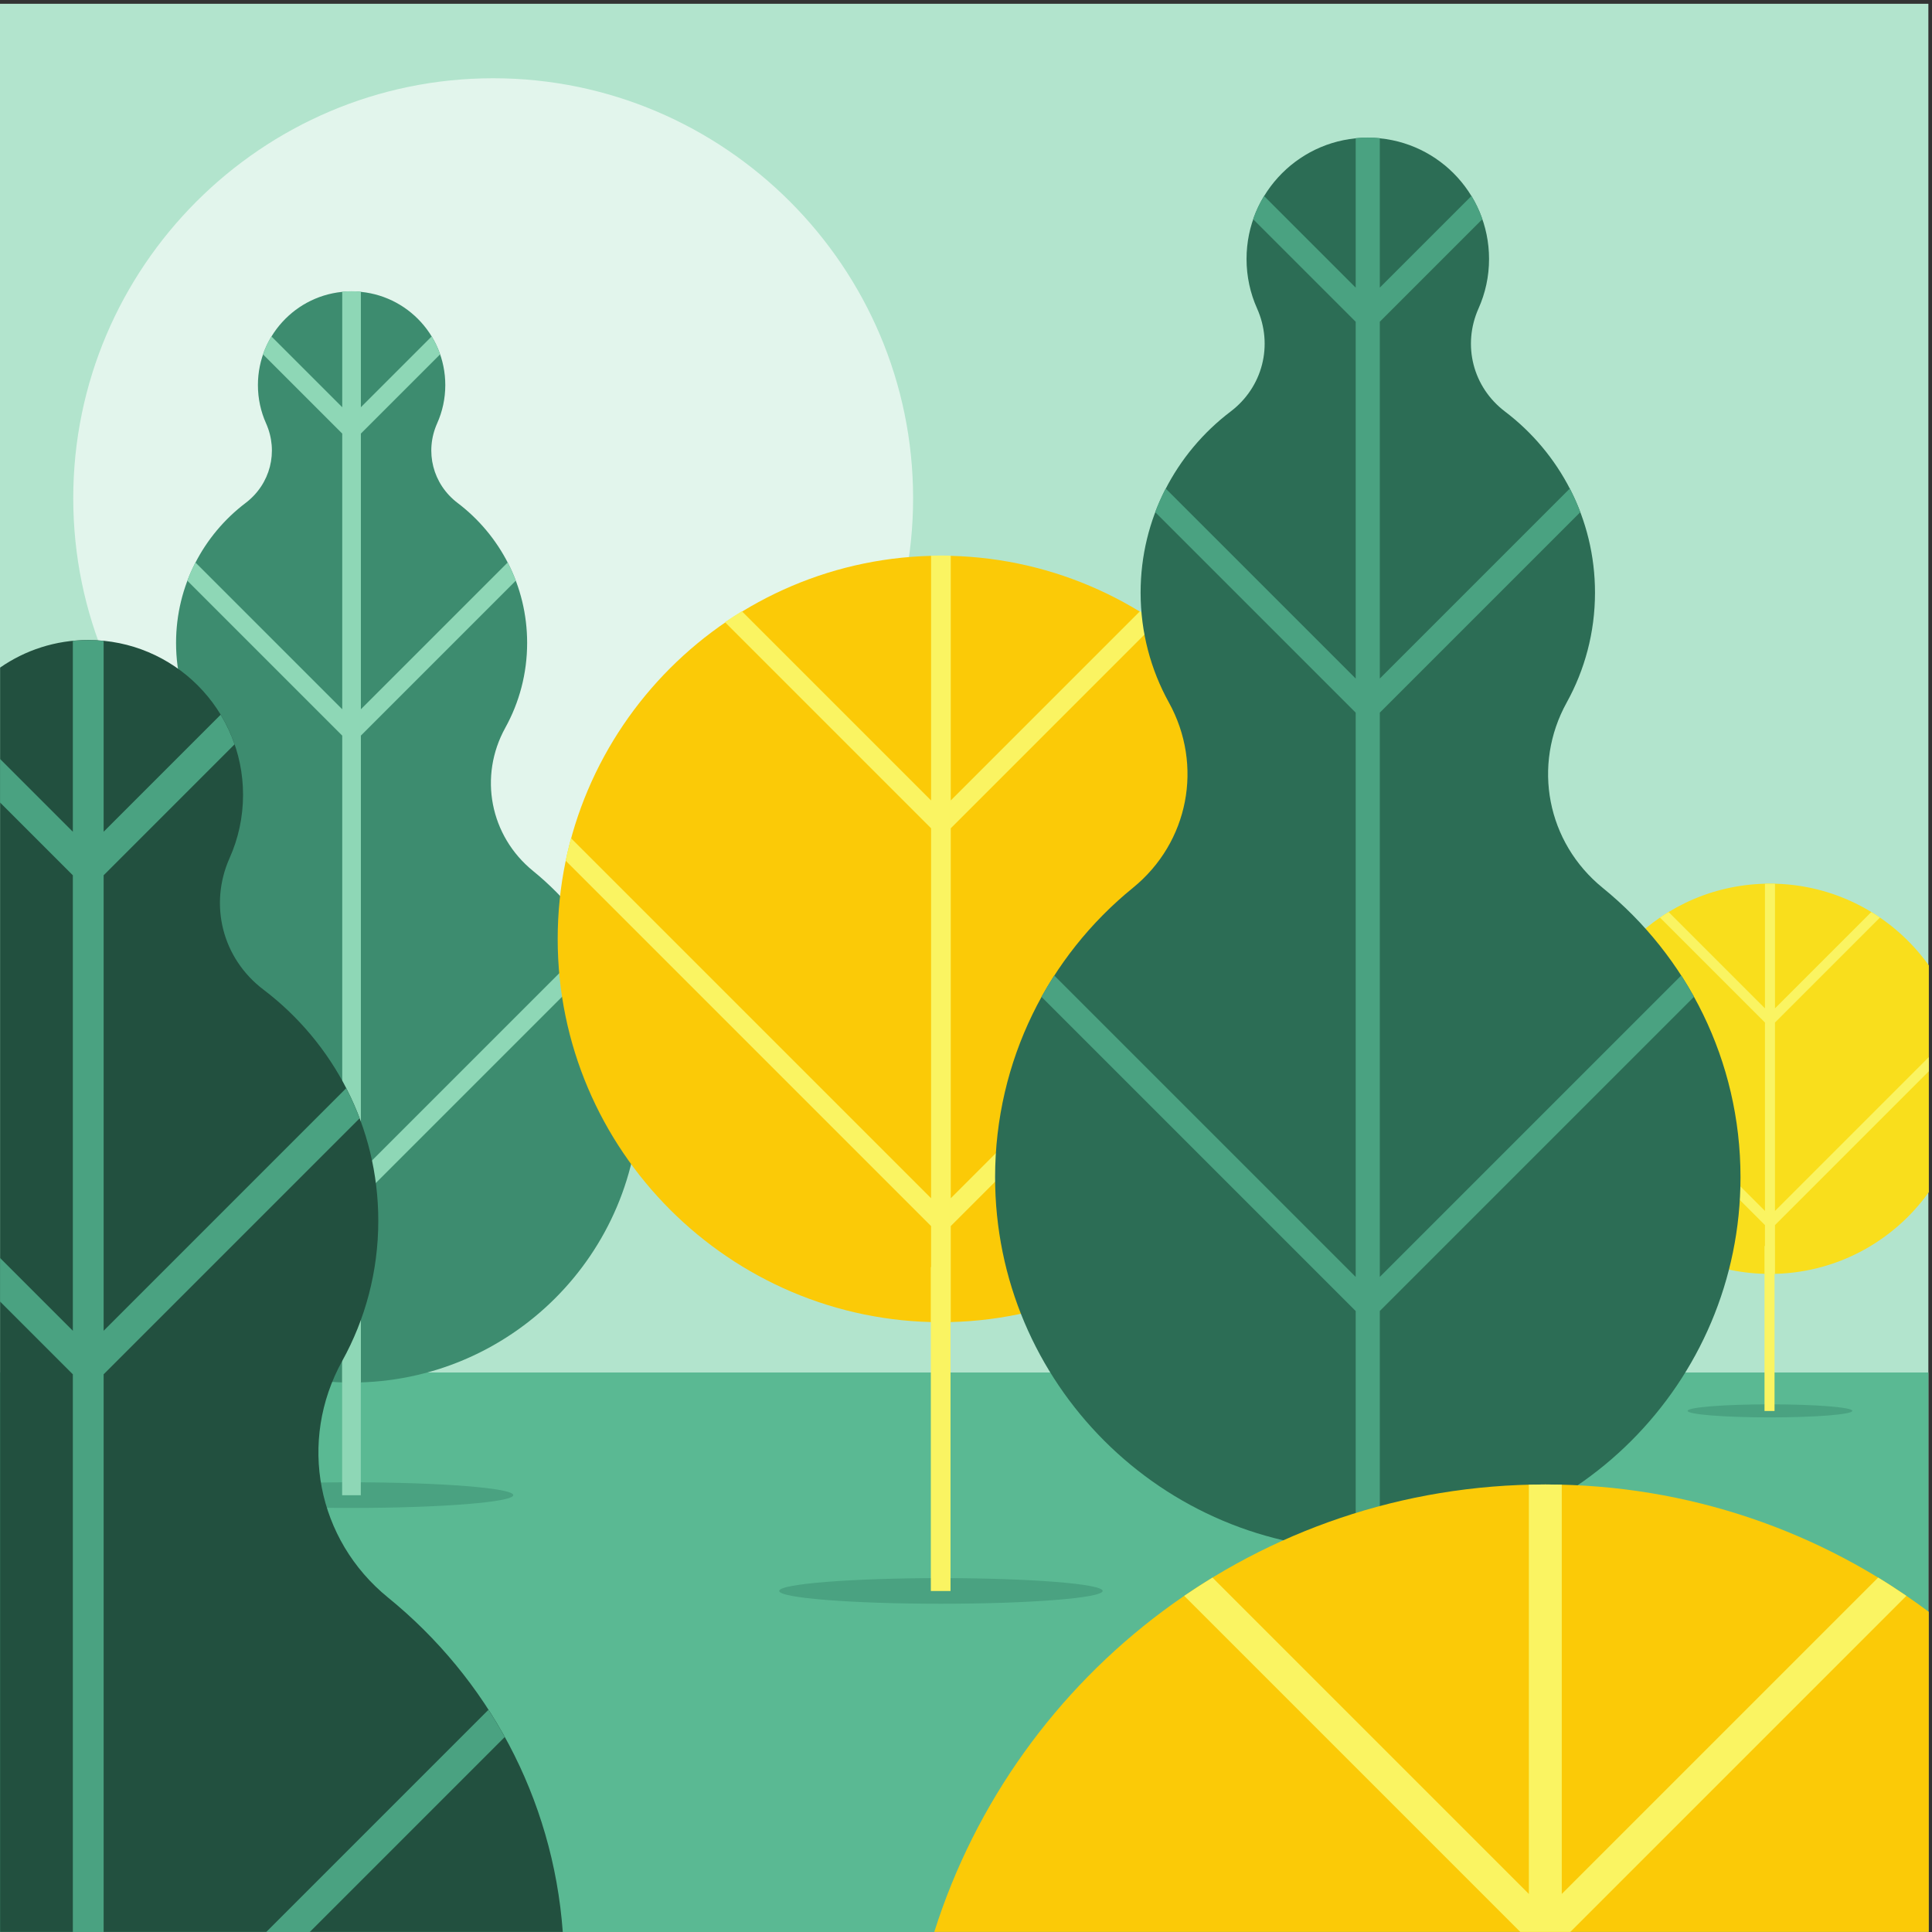 <?xml version="1.0" encoding="UTF-8" standalone="no"?>
<!-- Created with Inkscape (http://www.inkscape.org/) -->

<svg
   version="1.1"
   id="svg1"
   width="880"
   height="880"
   viewBox="0 0 880 880"
   sodipodi:docname="autumn-park.svg"
   inkscape:version="1.3.2 (091e20e, 2023-11-25, custom)"
   xmlns:inkscape="http://www.inkscape.org/namespaces/inkscape"
   xmlns:sodipodi="http://sodipodi.sourceforge.net/DTD/sodipodi-0.dtd"
   xmlns="http://www.w3.org/2000/svg"
   xmlns:svg="http://www.w3.org/2000/svg">
  <rect x="0" y="0" width="880" height="880" fill="#333333" stroke="none"/>
  <defs
     id="defs1">
    <clipPath
       clipPathUnits="userSpaceOnUse"
       id="clipPath4">
      <path
         d="M 0,660 H 660 V 0 H 0 Z"
         transform="translate(-168.476,-346.361)"
         id="path4" />
    </clipPath>
    <clipPath
       clipPathUnits="userSpaceOnUse"
       id="clipPath6">
      <path
         d="M 0,660 H 660 V 0 H 0 Z"
         id="path6" />
    </clipPath>
    <clipPath
       clipPathUnits="userSpaceOnUse"
       id="clipPath8">
      <path
         d="M 0,660 H 660 V 0 H 0 Z"
         transform="translate(-604.648,-180.259)"
         id="path8" />
    </clipPath>
    <clipPath
       clipPathUnits="userSpaceOnUse"
       id="clipPath10">
      <path
         d="M 0,660 H 660 V 0 H 0 Z"
         transform="translate(-604.648,-358.134)"
         id="path10" />
    </clipPath>
    <clipPath
       clipPathUnits="userSpaceOnUse"
       id="clipPath12">
      <path
         d="M 0,660 H 660 V 0 H 0 Z"
         transform="translate(-604.648,-358.134)"
         id="path12" />
    </clipPath>
    <clipPath
       clipPathUnits="userSpaceOnUse"
       id="clipPath14">
      <path
         d="M 0,660 H 660 V 0 H 0 Z"
         id="path14" />
    </clipPath>
    <clipPath
       clipPathUnits="userSpaceOnUse"
       id="clipPath16">
      <path
         d="M 0,660 H 660 V 0 H 0 Z"
         transform="translate(-321.433,-112.135)"
         id="path16" />
    </clipPath>
    <clipPath
       clipPathUnits="userSpaceOnUse"
       id="clipPath18">
      <path
         d="M 0,660 H 660 V 0 H 0 Z"
         transform="translate(-467.24,-75.081)"
         id="path18" />
    </clipPath>
    <clipPath
       clipPathUnits="userSpaceOnUse"
       id="clipPath20">
      <path
         d="M 0,660 H 660 V 0 H 0 Z"
         transform="translate(-182.113,-362.457)"
         id="path20" />
    </clipPath>
    <clipPath
       clipPathUnits="userSpaceOnUse"
       id="clipPath22">
      <path
         d="M 0,660 H 660 V 0 H 0 Z"
         transform="translate(-123.281,-560.346)"
         id="path22" />
    </clipPath>
    <clipPath
       clipPathUnits="userSpaceOnUse"
       id="clipPath24">
      <path
         d="M 0,660 H 660 V 0 H 0 Z"
         transform="translate(-321.433,-208.323)"
         id="path24" />
    </clipPath>
    <clipPath
       clipPathUnits="userSpaceOnUse"
       id="clipPath26">
      <path
         d="M 0,660 H 660 V 0 H 0 Z"
         transform="translate(-321.433,-470.224)"
         id="path26" />
    </clipPath>
    <clipPath
       clipPathUnits="userSpaceOnUse"
       id="clipPath28">
      <path
         d="M 0,660 H 660 V 0 H 0 Z"
         id="path28" />
    </clipPath>
    <clipPath
       clipPathUnits="userSpaceOnUse"
       id="clipPath30">
      <path
         d="M 0,660 H 660 V 0 H 0 Z"
         id="path30" />
    </clipPath>
    <clipPath
       clipPathUnits="userSpaceOnUse"
       id="clipPath32">
      <path
         d="M 0,660 H 660 V 0 H 0 Z"
         transform="translate(-547.504,-356.698)"
         id="path32" />
    </clipPath>
    <clipPath
       clipPathUnits="userSpaceOnUse"
       id="clipPath34">
      <path
         d="M 0,660 H 660 V 0 H 0 Z"
         transform="translate(-471.361,-612.814)"
         id="path34" />
    </clipPath>
    <clipPath
       clipPathUnits="userSpaceOnUse"
       id="clipPath36">
      <path
         d="M 0,660 H 660 V 0 H 0 Z"
         transform="translate(-120.098,-144.863)"
         id="path36" />
    </clipPath>
    <clipPath
       clipPathUnits="userSpaceOnUse"
       id="clipPath38">
      <path
         d="M 0,660 H 660 V 0 H 0 Z"
         id="path38" />
    </clipPath>
    <clipPath
       clipPathUnits="userSpaceOnUse"
       id="clipPath40">
      <path
         d="M 0,660 H 660 V 0 H 0 Z"
         transform="translate(-132.59,-114.228)"
         id="path40" />
    </clipPath>
    <clipPath
       clipPathUnits="userSpaceOnUse"
       id="clipPath42">
      <path
         d="M 0,660 H 660 V 0 H 0 Z"
         transform="translate(-90.9,0.052)"
         id="path42" />
    </clipPath>
    <clipPath
       clipPathUnits="userSpaceOnUse"
       id="clipPath44">
      <path
         d="M 0,660 H 660 V 0 H 0 Z"
         transform="translate(-527.904,-152.884)"
         id="path44" />
    </clipPath>
    <clipPath
       clipPathUnits="userSpaceOnUse"
       id="clipPath46">
      <path
         d="M 0,660 H 660 V 0 H 0 Z"
         transform="translate(-527.904,-152.884)"
         id="path46" />
    </clipPath>
  </defs>
  <sodipodi:namedview
     id="namedview1"
     pagecolor="#ffffff"
     bordercolor="#000000"
     borderopacity="0.25"
     inkscape:showpageshadow="2"
     inkscape:pageopacity="0.0"
     inkscape:pagecheckerboard="0"
     inkscape:deskcolor="#d1d1d1"
     inkscape:zoom="0.67272727"
     inkscape:cx="439.25676"
     inkscape:cy="440"
     inkscape:window-width="1440"
     inkscape:window-height="830"
     inkscape:window-x="-6"
     inkscape:window-y="-6"
     inkscape:window-maximized="1"
     inkscape:current-layer="g1">
    <inkscape:page
       x="0"
       y="0"
       inkscape:label="1"
       id="page1"
       width="880"
       height="880"
       margin="0 1.435 1.503 0"
       bleed="0" />
  </sodipodi:namedview>
  <g
     id="g1"
     inkscape:groupmode="layer"
     inkscape:label="1">
    <g
       id="group-MC0">
      <path
         id="path2"
         d="M 0,0 H 658.924 V 658.873 H 0 Z"
         style="fill:#b2e4cd;fill-opacity:1;fill-rule:nonzero;stroke:none"
         transform="matrix(1.333,0,0,-1.333,0,880)" />
      <path
         id="path3"
         d="m 0,0 c 79.031,0 143.489,64.457 143.489,143.488 0,79.031 -64.458,143.49 -143.489,143.49 -79.031,0 -143.489,-64.459 -143.489,-143.49 C -143.489,64.457 -79.031,0 0,0"
         style="fill:#e2f5ec;fill-opacity:1;fill-rule:evenodd;stroke:none"
         transform="matrix(1.333,0,0,-1.333,224.635,418.185)"
         clip-path="url(#clipPath4)" />
      <path
         id="path5"
         d="M 0,-0.052 H 658.924 V 191.187 H 0 Z"
         style="fill:#5ab993;fill-opacity:1;fill-rule:evenodd;stroke:none"
         transform="matrix(1.333,0,0,-1.333,0,880)"
         clip-path="url(#clipPath6)" />
      <path
         id="path7"
         d="m 0,0 c 15.543,0 28.141,-0.998 28.141,-2.23 0,-1.232 -12.598,-2.231 -28.141,-2.231 -15.541,0 -28.139,0.999 -28.139,2.231 C -28.139,-0.998 -15.541,0 0,0"
         style="fill:#4aa281;fill-opacity:1;fill-rule:evenodd;stroke:none"
         transform="matrix(1.333,0,0,-1.333,806.198,639.655)"
         clip-path="url(#clipPath8)" />
      <path
         id="path9"
         d="m 0,0 c 22.381,0 42.182,-11.025 54.275,-27.939 v -77.48 C 42.182,-122.332 22.381,-133.358 0,-133.358 c -36.824,0 -66.68,29.853 -66.68,66.679 C -66.68,-29.853 -36.824,0 0,0"
         style="fill:#f9de1c;fill-opacity:1;fill-rule:evenodd;stroke:none"
         transform="matrix(1.333,0,0,-1.333,806.198,402.488)"
         clip-path="url(#clipPath10)" />
      <path
         id="path11"
         d="m 0,0 c 0.574,0 1.145,-0.006 1.713,-0.021 v -42.593 l 32.926,32.923 c 0.996,-0.607 1.976,-1.244 2.937,-1.901 L 1.713,-47.455 v -64.376 l 52.562,52.564 v -4.841 L 1.713,-116.671 v -16.665 c -0.568,-0.015 -1.139,-0.022 -1.713,-0.022 -0.57,0 -1.143,0.007 -1.713,0.022 v 16.665 l -63.578,63.58 c 0.273,1.317 0.586,2.618 0.936,3.904 l 62.642,-62.644 v 64.376 l -35.861,35.863 c 0.963,0.657 1.941,1.294 2.937,1.901 L -1.713,-42.614 V -0.021 C -1.143,-0.006 -0.57,0 0,0"
         style="fill:#faf462;fill-opacity:1;fill-rule:evenodd;stroke:none"
         transform="matrix(1.333,0,0,-1.333,806.198,402.488)"
         clip-path="url(#clipPath12)" />
      <path
         id="path13"
         d="m 602.935,234.38 h 3.426 v -56.352 h -3.426 z"
         style="fill:#faf462;fill-opacity:1;fill-rule:evenodd;stroke:none"
         transform="matrix(1.333,0,0,-1.333,0,880)"
         clip-path="url(#clipPath14)" />
      <path
         id="path15"
         d="m 0,0 c 30.438,0 55.266,1.968 55.266,4.381 0,2.412 -24.828,4.38 -55.266,4.38 -30.438,0 -55.266,-1.968 -55.266,-4.38 C -55.266,1.968 -30.438,0 0,0"
         style="fill:#4aa281;fill-opacity:1;fill-rule:evenodd;stroke:none"
         transform="matrix(1.333,0,0,-1.333,428.577,730.487)"
         clip-path="url(#clipPath16)" />
      <path
         id="path17"
         d="M 0,0 C 39.397,0 71.527,2.547 71.527,5.671 71.527,8.793 39.397,11.34 0,11.34 -39.395,11.34 -71.527,8.793 -71.527,5.671 -71.527,2.547 -39.395,0 0,0"
         style="fill:#4aa281;fill-opacity:1;fill-rule:evenodd;stroke:none"
         transform="matrix(1.333,0,0,-1.333,622.987,779.892)"
         clip-path="url(#clipPath18)" />
      <path
         id="path19"
         d="m 0,0 c 22.199,-18.042 36.382,-45.563 36.382,-76.398 0,-54.346 -44.055,-98.401 -98.4,-98.401 -54.344,0 -98.399,44.055 -98.399,98.401 0,30.834 14.184,58.356 36.383,76.398 14.732,11.972 18.681,32.34 9.492,48.952 -4.753,8.592 -7.459,18.475 -7.459,28.988 0,19.521 9.325,36.86 23.761,47.812 8.476,6.431 11.319,17.523 6.979,27.237 -1.779,3.984 -2.77,8.398 -2.77,13.044 0,17.681 14.333,32.013 32.013,32.013 17.681,0 32.014,-14.332 32.014,-32.013 0,-4.646 -0.99,-9.06 -2.77,-13.044 -4.34,-9.714 -1.497,-20.806 6.978,-27.237 C -11.358,114.8 -2.035,97.461 -2.035,77.94 -2.035,67.427 -4.74,57.544 -9.493,48.952 -18.682,32.34 -14.732,11.972 0,0"
         style="fill:#3d8c6f;fill-opacity:1;fill-rule:evenodd;stroke:none"
         transform="matrix(1.333,0,0,-1.333,242.818,396.724)"
         clip-path="url(#clipPath20)" />
      <path
         id="path21"
         d="m 0,0 v -39.472 l 24.203,24.202 c 1.164,-1.919 2.13,-3.971 2.876,-6.128 L 0,-48.476 v -94.202 l 50.168,50.167 c 1.037,-2.014 1.963,-4.094 2.772,-6.233 L 0,-151.683 v -148.972 l 79.591,79.59 c 1.184,-1.837 2.308,-3.716 3.369,-5.634 L 0,-309.661 v -62.97 c -1.058,-0.034 -2.118,-0.056 -3.185,-0.056 -1.065,0 -2.126,0.022 -3.183,0.056 v 62.968 l -82.962,82.962 c 1.061,1.919 2.186,3.798 3.37,5.635 l 79.592,-79.592 v 148.972 l -52.943,52.942 c 0.809,2.139 1.736,4.219 2.774,6.233 l 50.169,-50.17 v 94.202 l -27.081,27.081 c 0.745,2.157 1.712,4.209 2.877,6.128 L -6.368,-39.474 V 0 C -5.32,0.104 -4.259,0.158 -3.185,0.158 -2.11,0.158 -1.047,0.104 0,0"
         style="fill:#8ed7b6;fill-opacity:1;fill-rule:evenodd;stroke:none"
         transform="matrix(1.333,0,0,-1.333,164.374,132.872)"
         clip-path="url(#clipPath22)" />
      <path
         id="path23"
         d="m 0,0 c 72.126,0 130.952,58.825 130.952,130.95 0,72.126 -58.826,130.951 -130.952,130.951 -72.126,0 -130.951,-58.825 -130.951,-130.951 C -130.951,58.825 -72.126,0 0,0"
         style="fill:#fbca07;fill-opacity:1;fill-rule:evenodd;stroke:none"
         transform="matrix(1.333,0,0,-1.333,428.577,602.236)"
         clip-path="url(#clipPath24)" />
      <path
         id="path25"
         d="M 0,0 C 1.125,0 2.245,-0.014 3.362,-0.043 V -83.69 l 64.658,64.659 c 1.961,-1.195 3.885,-2.443 5.774,-3.735 L 3.362,-93.199 v -126.423 l 123.025,123.025 c 0.686,-2.528 1.305,-5.084 1.84,-7.67 L 3.362,-229.13 v -32.729 C 2.245,-261.888 1.125,-261.9 0,-261.9 c -1.124,0 -2.245,0.012 -3.363,0.041 v 32.729 l -124.864,124.863 c 0.535,2.586 1.154,5.142 1.839,7.67 L -3.363,-219.622 v 126.423 l -70.432,70.433 c 1.891,1.292 3.813,2.54 5.775,3.735 L -3.363,-83.69 V -0.043 C -2.245,-0.014 -1.124,0 0,0"
         style="fill:#faf462;fill-opacity:1;fill-rule:evenodd;stroke:none"
         transform="matrix(1.333,0,0,-1.333,428.577,253.035)"
         clip-path="url(#clipPath26)" />
      <path
         id="path27"
         d="m 318.07,116.515 h 6.725 v 110.668 h -6.725 z"
         style="fill:#faf462;fill-opacity:1;fill-rule:evenodd;stroke:none"
         transform="matrix(1.333,0,0,-1.333,0,880)"
         clip-path="url(#clipPath28)" />
      <path
         id="path29"
         d="m 463.119,80.75 h 8.242 v 93.334 h -8.242 z"
         style="fill:#8ed7b6;fill-opacity:1;fill-rule:evenodd;stroke:none"
         transform="matrix(1.333,0,0,-1.333,0,880)"
         clip-path="url(#clipPath30)" />
      <path
         id="path31"
         d="m 0,0 c 28.73,-23.35 47.088,-58.97 47.088,-98.878 0,-70.334 -57.018,-127.351 -127.354,-127.351 -70.334,0 -127.351,57.017 -127.351,127.351 0,39.908 18.357,75.528 47.088,98.878 19.064,15.495 24.177,41.857 12.285,63.355 -6.153,11.12 -9.653,23.911 -9.653,37.519 0,25.263 12.067,47.705 30.752,61.88 10.969,8.322 14.649,22.679 9.032,35.249 -2.303,5.157 -3.586,10.871 -3.586,16.883 0,22.883 18.551,41.433 41.433,41.433 22.885,0 41.434,-18.55 41.434,-41.433 0,-6.012 -1.283,-11.726 -3.586,-16.883 -5.617,-12.571 -1.936,-26.926 9.033,-35.249 18.684,-14.175 30.754,-36.617 30.754,-61.88 0,-13.608 -3.504,-26.399 -9.654,-37.519 C -24.18,41.857 -19.066,15.496 0,0"
         style="fill:#2c6d55;fill-opacity:1;fill-rule:evenodd;stroke:none"
         transform="matrix(1.333,0,0,-1.333,730.005,404.402)"
         clip-path="url(#clipPath32)" />
      <path
         id="path33"
         d="m 0,0 v -51.087 l 31.322,31.324 c 1.508,-2.485 2.76,-5.141 3.723,-7.932 L 0,-62.741 V -184.66 l 64.928,64.927 c 1.342,-2.605 2.541,-5.298 3.588,-8.065 L 0,-196.314 V -389.12 l 103.008,103.008 c 1.533,-2.378 2.988,-4.808 4.363,-7.291 L 0,-400.774 v -81.499 c -1.369,-0.044 -2.742,-0.072 -4.123,-0.072 -1.379,0 -2.75,0.028 -4.119,0.072 v 81.496 l -107.373,107.372 c 1.375,2.484 2.83,4.915 4.361,7.293 L -8.242,-389.124 v 192.806 l -68.52,68.52 c 1.047,2.767 2.244,5.46 3.588,8.065 l 64.932,-64.93 v 121.919 l -35.049,35.049 c 0.963,2.791 2.215,5.447 3.723,7.932 L -8.242,-51.089 V 0 c 1.355,0.134 2.728,0.204 4.119,0.204 C -2.732,0.204 -1.355,0.134 0,0"
         style="fill:#4aa281;fill-opacity:1;fill-rule:evenodd;stroke:none"
         transform="matrix(1.333,0,0,-1.333,628.482,62.915)"
         clip-path="url(#clipPath34)" />
      <path
         id="path35"
         d="m 0,0 c 30.439,0 55.266,1.968 55.266,4.381 0,2.412 -24.827,4.38 -55.266,4.38 -30.439,0 -55.266,-1.968 -55.266,-4.38 C -55.266,1.968 -30.439,0 0,0"
         style="fill:#4aa281;fill-opacity:1;fill-rule:evenodd;stroke:none"
         transform="matrix(1.333,0,0,-1.333,160.13,686.849)"
         clip-path="url(#clipPath36)" />
      <path
         id="path37"
         d="m 116.913,149.243 h 6.368 v 72.116 h -6.368 z"
         style="fill:#8ed7b6;fill-opacity:1;fill-rule:evenodd;stroke:none"
         transform="matrix(1.333,0,0,-1.333,0,880)"
         clip-path="url(#clipPath38)" />
      <path
         id="path39"
         d="M 0,0 C 33.784,-27.458 56.332,-68.205 59.678,-114.279 H -132.59 v 432.071 c 8.549,5.936 18.929,9.418 30.126,9.418 29.212,0 52.892,-23.681 52.892,-52.893 0,-7.675 -1.635,-14.969 -4.576,-21.551 -7.171,-16.049 -2.474,-34.375 11.53,-44.999 23.851,-18.095 39.257,-46.746 39.257,-78.995 0,-17.372 -4.47,-33.7 -12.323,-47.895 C -30.866,53.433 -24.339,19.78 0,0"
         style="fill:#22503f;fill-opacity:1;fill-rule:evenodd;stroke:none"
         transform="matrix(1.333,0,0,-1.333,176.787,727.697)"
         clip-path="url(#clipPath40)" />
      <path
         id="path41"
         d="m 0,0 h 14.877 l 66.678,66.679 c -1.754,3.169 -3.612,6.273 -5.568,9.308 z M -55.511,441.229 V 376.014 L -15.525,416 c 1.924,-3.171 3.523,-6.563 4.754,-10.125 l -44.74,-44.739 V 205.497 l 82.886,82.885 c 1.714,-3.326 3.245,-6.764 4.581,-10.296 L -55.511,190.62 V 0 H -66.032 V 190.616 L -90.9,215.483 v 14.878 l 24.868,-24.868 V 361.132 L -90.9,386 v 14.877 l 24.868,-24.868 v 65.22 c 1.729,0.171 3.483,0.26 5.258,0.26 1.776,0 3.532,-0.088 5.263,-0.26"
         style="fill:#4aa281;fill-opacity:1;fill-rule:evenodd;stroke:none"
         transform="matrix(1.333,0,0,-1.333,121.2,880.069)"
         clip-path="url(#clipPath42)" />
      <path
         id="path43"
         d="M 0,0 C 49.133,0 94.488,-16.187 131.019,-43.517 V -152.936 H -208.807 C -180.807,-64.278 -97.914,0 0,0"
         style="fill:#fbca07;fill-opacity:1;fill-rule:evenodd;stroke:none"
         transform="matrix(1.333,0,0,-1.333,703.872,676.155)"
         clip-path="url(#clipPath44)" />
      <path
         id="path45"
         d="M 0,0 C 1.879,0 3.754,-0.024 5.621,-0.071 V -139.925 L 113.725,-31.82 c 3.277,-1.996 6.494,-4.083 9.654,-6.244 L 8.51,-152.936 H -8.51 l -114.873,114.872 c 3.162,2.161 6.379,4.248 9.654,6.244 L -5.623,-139.925 V -0.071 C -3.754,-0.024 -1.881,0 0,0"
         style="fill:#faf462;fill-opacity:1;fill-rule:evenodd;stroke:none"
         transform="matrix(1.333,0,0,-1.333,703.872,676.155)"
         clip-path="url(#clipPath46)" />
    </g>
  </g>
</svg>
